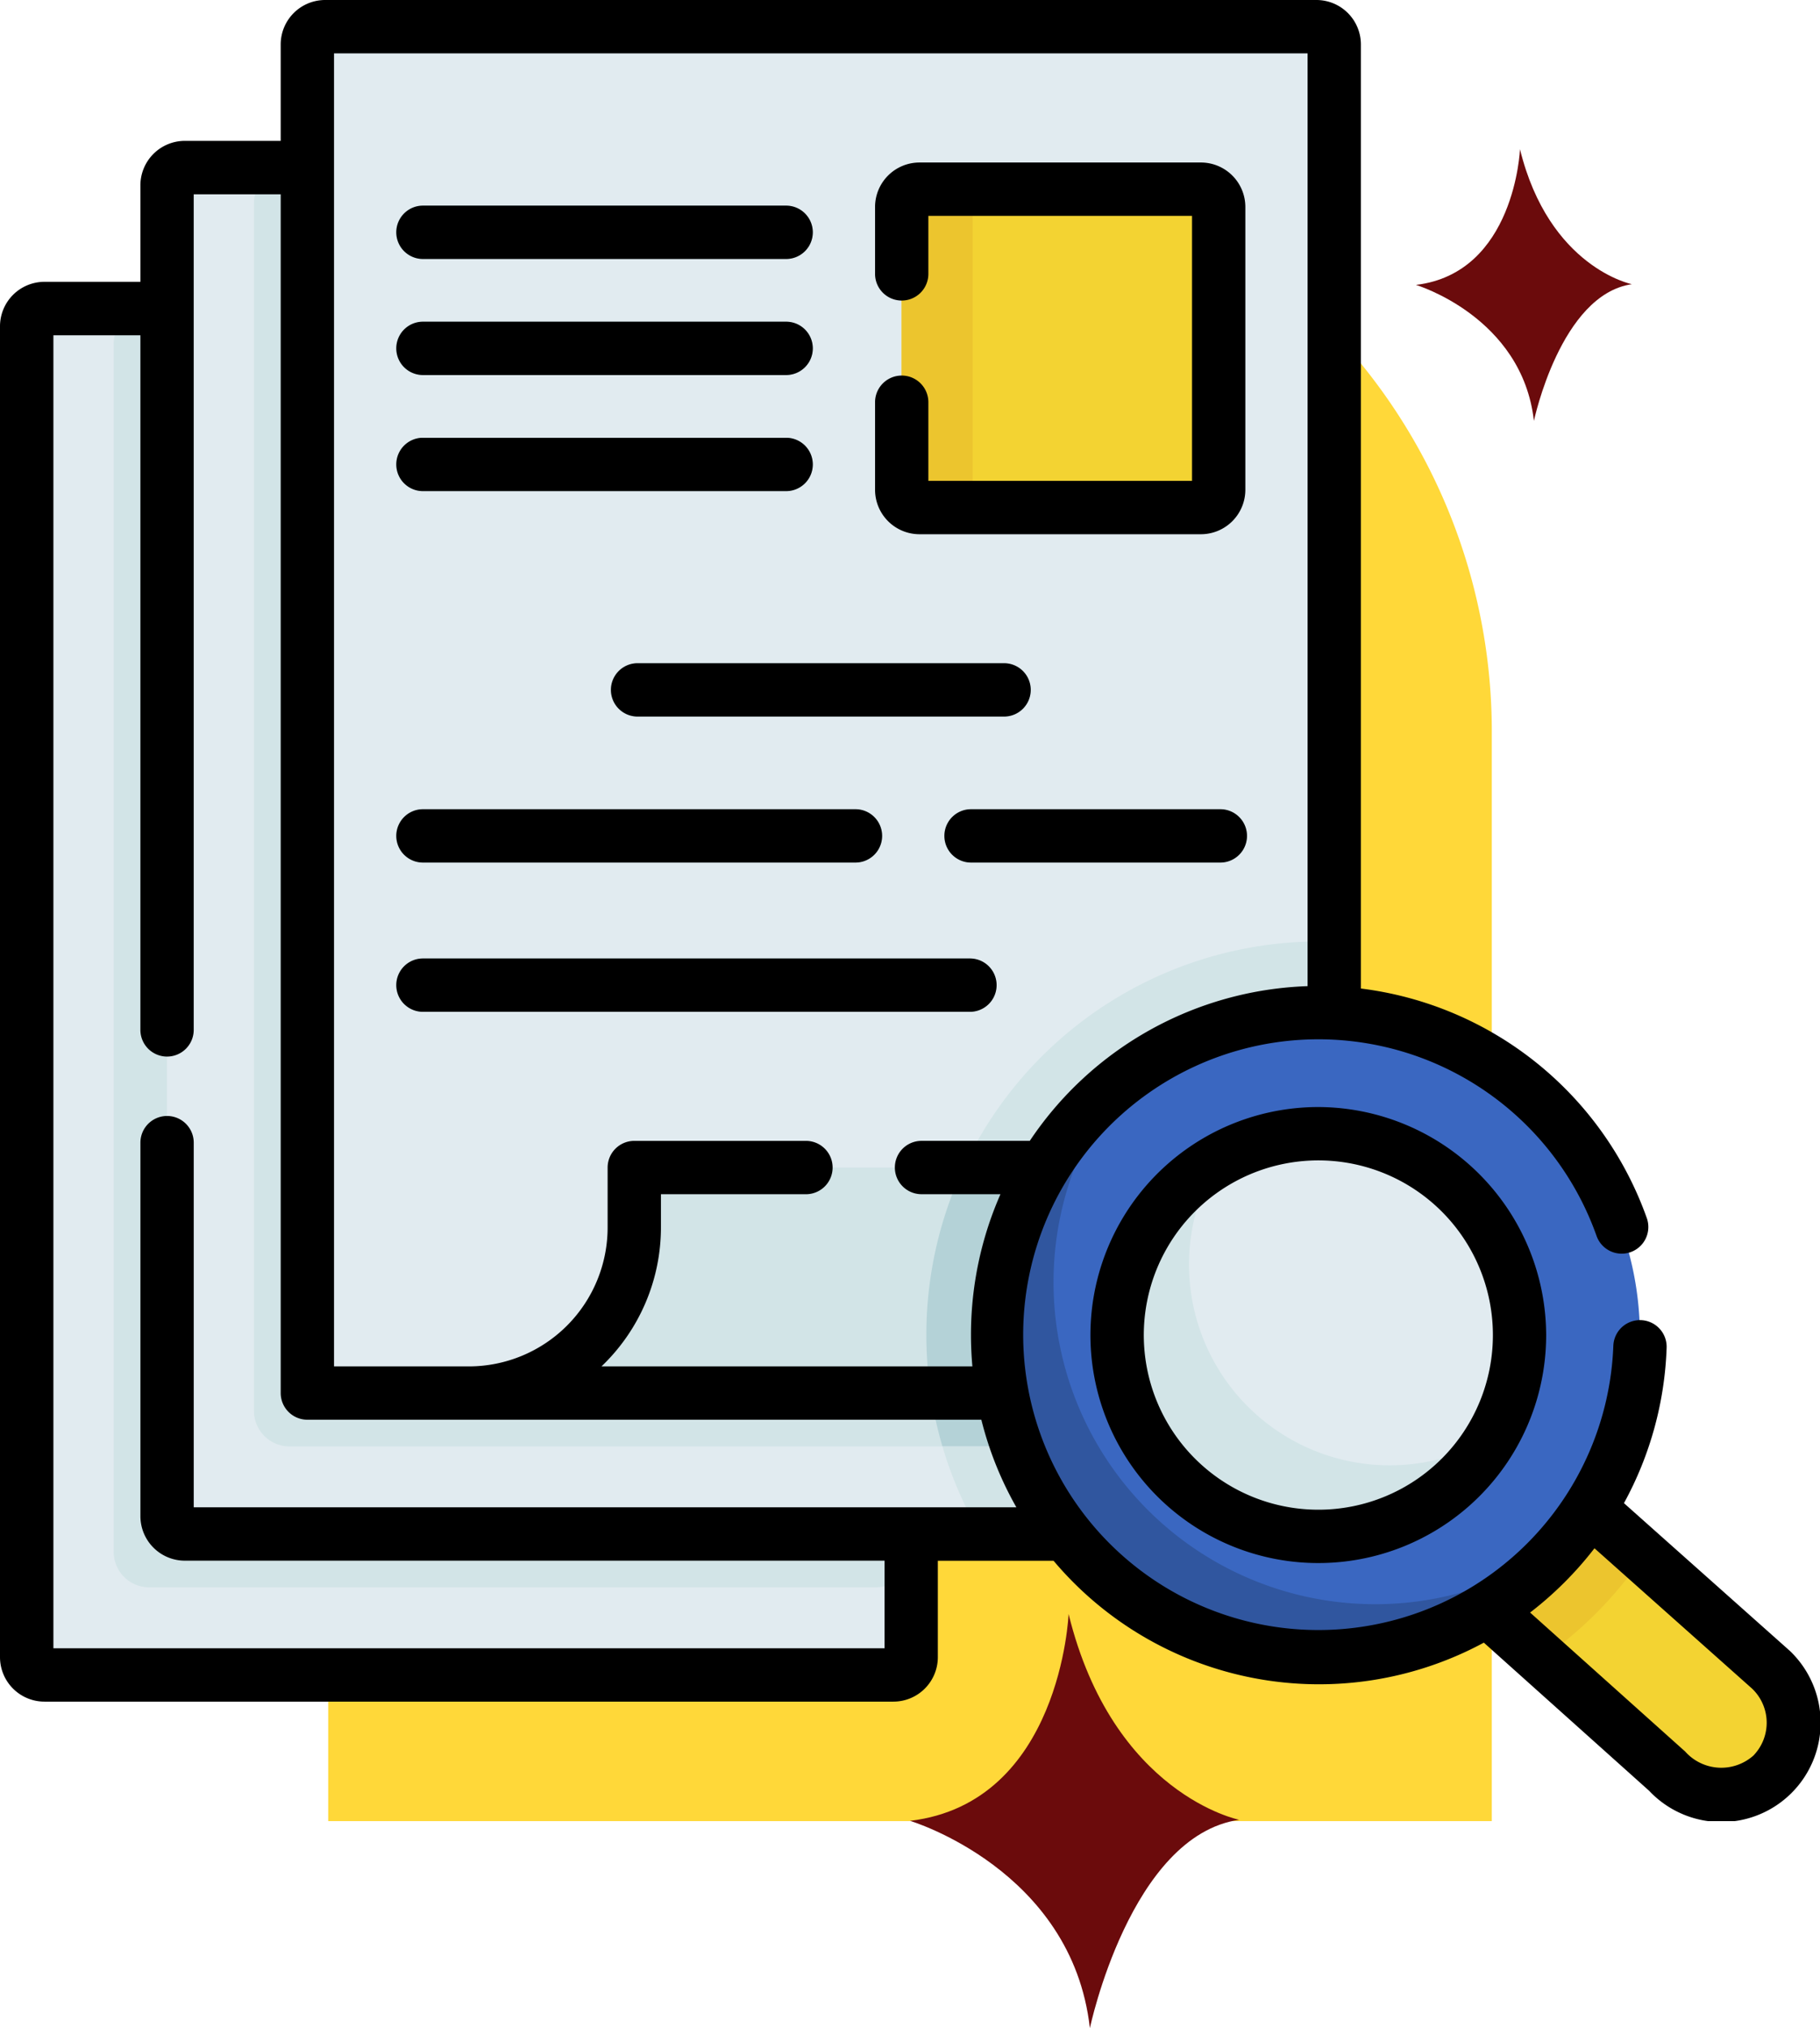 <svg xmlns="http://www.w3.org/2000/svg" xmlns:xlink="http://www.w3.org/1999/xlink" width="85" height="94.662" viewBox="0 0 85 94.662">
  <defs>
    <clipPath id="clip-path">
      <rect id="Rectángulo_403288" data-name="Rectángulo 403288" width="85" height="85" transform="translate(180 916.052)" fill="#fff" stroke="#707070" stroke-width="1"/>
    </clipPath>
  </defs>
  <g id="Grupo_1103370" data-name="Grupo 1103370" transform="translate(-180 -916.052)">
    <path id="Rectángulo_403287" data-name="Rectángulo 403287" d="M27.172,0h0A27.172,27.172,0,0,1,54.344,27.172V78.033a0,0,0,0,1,0,0H0a0,0,0,0,1,0,0V27.172A27.172,27.172,0,0,1,27.172,0Z" transform="translate(195.328 923.019)" fill="#ffd839"/>
    <g id="Enmascarar_grupo_1098836" data-name="Enmascarar grupo 1098836" clip-path="url(#clip-path)">
      <g id="documentos" transform="translate(180 916.052)">
        <g id="Grupo_1103379" data-name="Grupo 1103379">
          <path id="Trazado_987376" data-name="Trazado 987376" d="M40.892,78.178H2.9a1.66,1.66,0,0,1-1.66-1.66V16.063A1.66,1.66,0,0,1,2.9,14.4H40.891a1.66,1.66,0,0,1,1.66,1.66V76.518a1.66,1.66,0,0,1-1.66,1.66Z" fill="#e1ebf0"/>
          <path id="Trazado_987377" data-name="Trazado 987377" d="M42.551,16.062V72.429a1.66,1.66,0,0,1-1.66,1.66H6.969a1.66,1.66,0,0,1-1.66-1.66V16.062a1.66,1.66,0,0,1,1.66-1.66H40.891A1.66,1.66,0,0,1,42.551,16.062Z" fill="#d2e4e7"/>
          <path id="Trazado_987378" data-name="Trazado 987378" d="M54.1,71.6H9.458a1.66,1.66,0,0,1-1.66-1.66V9.484a1.66,1.66,0,0,1,1.66-1.66H54.1a1.66,1.66,0,0,1,1.66,1.66V69.939A1.66,1.66,0,0,1,54.1,71.6Z" fill="#e1ebf0"/>
          <path id="Trazado_987379" data-name="Trazado 987379" d="M55.756,9.485V65.851a1.66,1.66,0,0,1-1.66,1.66H13.521a1.66,1.66,0,0,1-1.66-1.66V9.485a1.66,1.66,0,0,1,1.66-1.66H54.1a1.66,1.66,0,0,1,1.66,1.66Z" fill="#d2e4e7"/>
          <path id="Trazado_987380" data-name="Trazado 987380" d="M14.351,63.361V2.905a1.66,1.66,0,0,1,1.66-1.66H60.649a1.66,1.66,0,0,1,1.66,1.66V63.361a1.66,1.66,0,0,1-1.66,1.66H16.012a1.66,1.66,0,0,1-1.66-1.66Z" fill="#e1ebf0"/>
          <path id="Trazado_987381" data-name="Trazado 987381" d="M42.939,23.69H56.082a.83.83,0,0,0,.83-.83V9.66a.83.83,0,0,0-.83-.83H42.939a.83.83,0,0,0-.83.83v13.2A.83.83,0,0,0,42.939,23.69Z" fill="#f3d332"/>
          <path id="Trazado_987382" data-name="Trazado 987382" d="M46.259,23.691h-3.32a.83.83,0,0,1-.83-.83V9.661a.83.83,0,0,1,.83-.83h3.32a.83.83,0,0,0-.83.83v13.2A.83.83,0,0,0,46.259,23.691Z" fill="#ecc52e"/>
          <g id="Grupo_1103372" data-name="Grupo 1103372">
            <path id="Trazado_987383" data-name="Trazado 987383" d="M36.711,22.923H19.749a1.245,1.245,0,1,1,0-2.49H36.711a1.245,1.245,0,1,1,0,2.49Z" fill="#b4d2d7"/>
          </g>
          <g id="Grupo_1103373" data-name="Grupo 1103373">
            <path id="Trazado_987384" data-name="Trazado 987384" d="M46.889,33.449H29.772a1.245,1.245,0,1,1,0-2.49H46.889a1.245,1.245,0,0,1,0,2.49Z" fill="#b4d2d7"/>
          </g>
          <g id="Grupo_1103374" data-name="Grupo 1103374">
            <path id="Trazado_987385" data-name="Trazado 987385" d="M36.711,17.505H19.749a1.245,1.245,0,1,1,0-2.49H36.711a1.245,1.245,0,1,1,0,2.49Z" fill="#b4d2d7"/>
          </g>
          <g id="Grupo_1103375" data-name="Grupo 1103375">
            <path id="Trazado_987386" data-name="Trazado 987386" d="M36.711,12.088H19.749a1.245,1.245,0,1,1,0-2.49H36.711a1.245,1.245,0,1,1,0,2.49Z" fill="#b4d2d7"/>
          </g>
          <g id="Grupo_1103376" data-name="Grupo 1103376">
            <path id="Trazado_987387" data-name="Trazado 987387" d="M45.292,47.226H19.749a1.245,1.245,0,0,1,0-2.49H45.292a1.245,1.245,0,0,1,0,2.49Z" fill="#b4d2d7"/>
          </g>
          <g id="Grupo_1103377" data-name="Grupo 1103377">
            <path id="Trazado_987388" data-name="Trazado 987388" d="M39.95,40.26h-20.2a1.245,1.245,0,1,1,0-2.49h20.2a1.245,1.245,0,0,1,0,2.49Z" fill="#b4d2d7"/>
          </g>
          <g id="Grupo_1103378" data-name="Grupo 1103378">
            <path id="Trazado_987389" data-name="Trazado 987389" d="M56.989,40.26H45.347a1.245,1.245,0,1,1,0-2.49H56.989a1.245,1.245,0,1,1,0,2.49Z" fill="#b4d2d7"/>
          </g>
          <path id="Trazado_987390" data-name="Trazado 987390" d="M66.817,54.494a1.66,1.66,0,0,1,1.66,1.66v1.127a7.725,7.725,0,0,1-7.71,7.74l-25.173.83-13.687-.83a7.727,7.727,0,0,0,7.712-7.74V56.154a1.66,1.66,0,0,1,1.66-1.66Z" fill="#d2e4e7"/>
          <path id="Trazado_987391" data-name="Trazado 987391" d="M62.309,43.957V54.494h-17.3A18.355,18.355,0,0,1,61.594,43.942C61.833,43.942,62.072,43.947,62.309,43.957Z" fill="#d2e4e7"/>
          <path id="Trazado_987392" data-name="Trazado 987392" d="M55.756,54.494V65.851a1.661,1.661,0,0,1-1.66,1.66H44.016a17.993,17.993,0,0,1-.455-1.922,18.369,18.369,0,0,1,1.446-11.1Z" fill="#b4d2d7"/>
          <path id="Trazado_987393" data-name="Trazado 987393" d="M74.245,70.407l8.428,7.5a3.439,3.439,0,0,1,.115,4.895,3.492,3.492,0,0,1-4.921-.123l-8.418-7.54Z" fill="#f3d332"/>
          <path id="Trazado_987394" data-name="Trazado 987394" d="M76.746,72.633A18.469,18.469,0,0,1,72,77.424L69.45,75.14l4.8-4.733Z" fill="#ecc52e"/>
          <path id="Trazado_987395" data-name="Trazado 987395" d="M55.756,65.851v4.087A1.661,1.661,0,0,1,54.1,71.6H45.787a18.157,18.157,0,0,1-1.771-4.087H54.1A1.661,1.661,0,0,0,55.756,65.851Z" fill="#d2e4e7"/>
          <path id="Trazado_987396" data-name="Trazado 987396" d="M46.588,62.314a15,15,0,1,1,15,15.051,15.069,15.069,0,0,1-15-15.051Z" fill="#3a67c1"/>
          <path id="Trazado_987397" data-name="Trazado 987397" d="M73.087,71.986a14.993,14.993,0,0,1-26.5-9.672,15.02,15.02,0,0,1,6.163-12.159A15.025,15.025,0,0,0,73.087,71.986Z" fill="#30569f"/>
          <path id="Trazado_987398" data-name="Trazado 987398" d="M52.225,62.314a9.368,9.368,0,1,1,9.368,9.4,9.4,9.4,0,0,1-9.368-9.4Z" fill="#e1ebf0"/>
          <path id="Trazado_987399" data-name="Trazado 987399" d="M69.657,67.1A9.377,9.377,0,1,1,56.849,54.21a9.238,9.238,0,0,0-.774,1.662A9.374,9.374,0,0,0,69.657,67.1Z" fill="#d2e4e7"/>
        </g>
        <g id="Grupo_1103380" data-name="Grupo 1103380">
          <path id="Trazado_987400" data-name="Trazado 987400" d="M42.943,24.935H56.087a2.077,2.077,0,0,0,2.075-2.075V9.66a2.077,2.077,0,0,0-2.075-2.075H42.943A2.077,2.077,0,0,0,40.868,9.66v3.123a1.245,1.245,0,0,0,2.49,0V10.075H55.672v12.37H43.358V18.774a1.245,1.245,0,1,0-2.49,0V22.86A2.077,2.077,0,0,0,42.943,24.935Z"/>
          <path id="Trazado_987401" data-name="Trazado 987401" d="M19.753,22.923H36.716a1.245,1.245,0,0,0,0-2.49H19.753a1.245,1.245,0,0,0,0,2.49Z"/>
          <path id="Trazado_987402" data-name="Trazado 987402" d="M48.139,32.2a1.245,1.245,0,0,0-1.245-1.245H29.777a1.245,1.245,0,0,0,0,2.49H46.893A1.245,1.245,0,0,0,48.139,32.2Z"/>
          <path id="Trazado_987403" data-name="Trazado 987403" d="M19.753,17.505H36.716a1.245,1.245,0,0,0,0-2.49H19.753a1.245,1.245,0,0,0,0,2.49Z"/>
          <path id="Trazado_987404" data-name="Trazado 987404" d="M19.753,12.088H36.716a1.245,1.245,0,0,0,0-2.49H19.753a1.245,1.245,0,0,0,0,2.49Z"/>
          <path id="Trazado_987405" data-name="Trazado 987405" d="M19.753,47.226H45.3a1.245,1.245,0,1,0,0-2.49H19.753a1.245,1.245,0,1,0,0,2.49Z"/>
          <path id="Trazado_987406" data-name="Trazado 987406" d="M19.753,40.26h20.2a1.245,1.245,0,1,0,0-2.49h-20.2a1.245,1.245,0,0,0,0,2.49Z"/>
          <path id="Trazado_987407" data-name="Trazado 987407" d="M56.994,37.77H45.351a1.245,1.245,0,0,0,0,2.49H56.994a1.245,1.245,0,0,0,0-2.49Z"/>
          <path id="Trazado_987408" data-name="Trazado 987408" d="M83.552,77.02l-.046-.043-7.662-6.818a16.246,16.246,0,0,0,1.993-7.253,1.245,1.245,0,0,0-2.489-.089,13.786,13.786,0,1,1-.788-5.144,1.245,1.245,0,1,0,2.346-.834,16.3,16.3,0,0,0-13.348-10.7V2.075A2.077,2.077,0,0,0,61.484,0h-46.3a2.077,2.077,0,0,0-2.075,2.075v4.5H8.633A2.077,2.077,0,0,0,6.557,8.654v4.5H2.079A2.077,2.077,0,0,0,0,15.233V77.348a2.077,2.077,0,0,0,2.075,2.075H41.726A2.077,2.077,0,0,0,43.8,77.348v-4.5h5.405A16.214,16.214,0,0,0,69.3,76.67l7.721,6.915a4.634,4.634,0,1,0,6.535-6.565ZM15.6,2.49H61.069V46.028a16.272,16.272,0,0,0-12.975,7.221H43.038a1.245,1.245,0,0,0,0,2.49h3.687q-.25.569-.459,1.162a16.3,16.3,0,0,0-.918,5.413c0,.493.023.98.066,1.462H28.091a8.971,8.971,0,0,0,2.777-6.495V55.74h6.773a1.245,1.245,0,0,0,0-2.49H29.623a1.245,1.245,0,0,0-1.245,1.245v2.786a6.487,6.487,0,0,1-6.465,6.495H15.6ZM9.048,70.354V53.333a1.245,1.245,0,0,0-2.49,0V70.769a2.077,2.077,0,0,0,2.075,2.075H41.311v4.089H2.494V15.648H6.557V48.07a1.245,1.245,0,0,0,2.49,0v-39h4.063V65.02a1.245,1.245,0,0,0,1.245,1.245H45.832a16.218,16.218,0,0,0,1.636,4.088H9.048ZM81.916,81.917a2.261,2.261,0,0,1-3.214-.166l-7.241-6.486a16.5,16.5,0,0,0,3.006-3l7.357,6.547a2.2,2.2,0,0,1,.092,3.1Z"/>
          <path id="Trazado_987409" data-name="Trazado 987409" d="M61.6,51.671A10.642,10.642,0,1,0,72.211,62.314,10.675,10.675,0,0,0,61.6,51.671Zm0,18.794a8.152,8.152,0,1,1,8.123-8.152A8.147,8.147,0,0,1,61.6,70.465Z"/>
        </g>
      </g>
    </g>
    <path id="Trazado_952692" data-name="Trazado 952692" d="M31.179,147.506s-.235,5.781-4.859,6.331c0,0,4.962,1.482,5.51,6.348,0,0,1.241-5.9,4.576-6.381,0,0-3.867-.773-5.227-6.3" transform="translate(219.809 775.513)" fill="#6b0b0c"/>
    <path id="Trazado_952694" data-name="Trazado 952694" d="M71.323,81.707s-.358,8.811-7.405,9.649c0,0,7.564,2.259,8.4,9.675,0,0,1.891-8.987,6.974-9.724,0,0-5.894-1.178-7.967-9.6" transform="translate(158.583 909.683)" fill="#6b0b0c"/>
  </g>
</svg>
